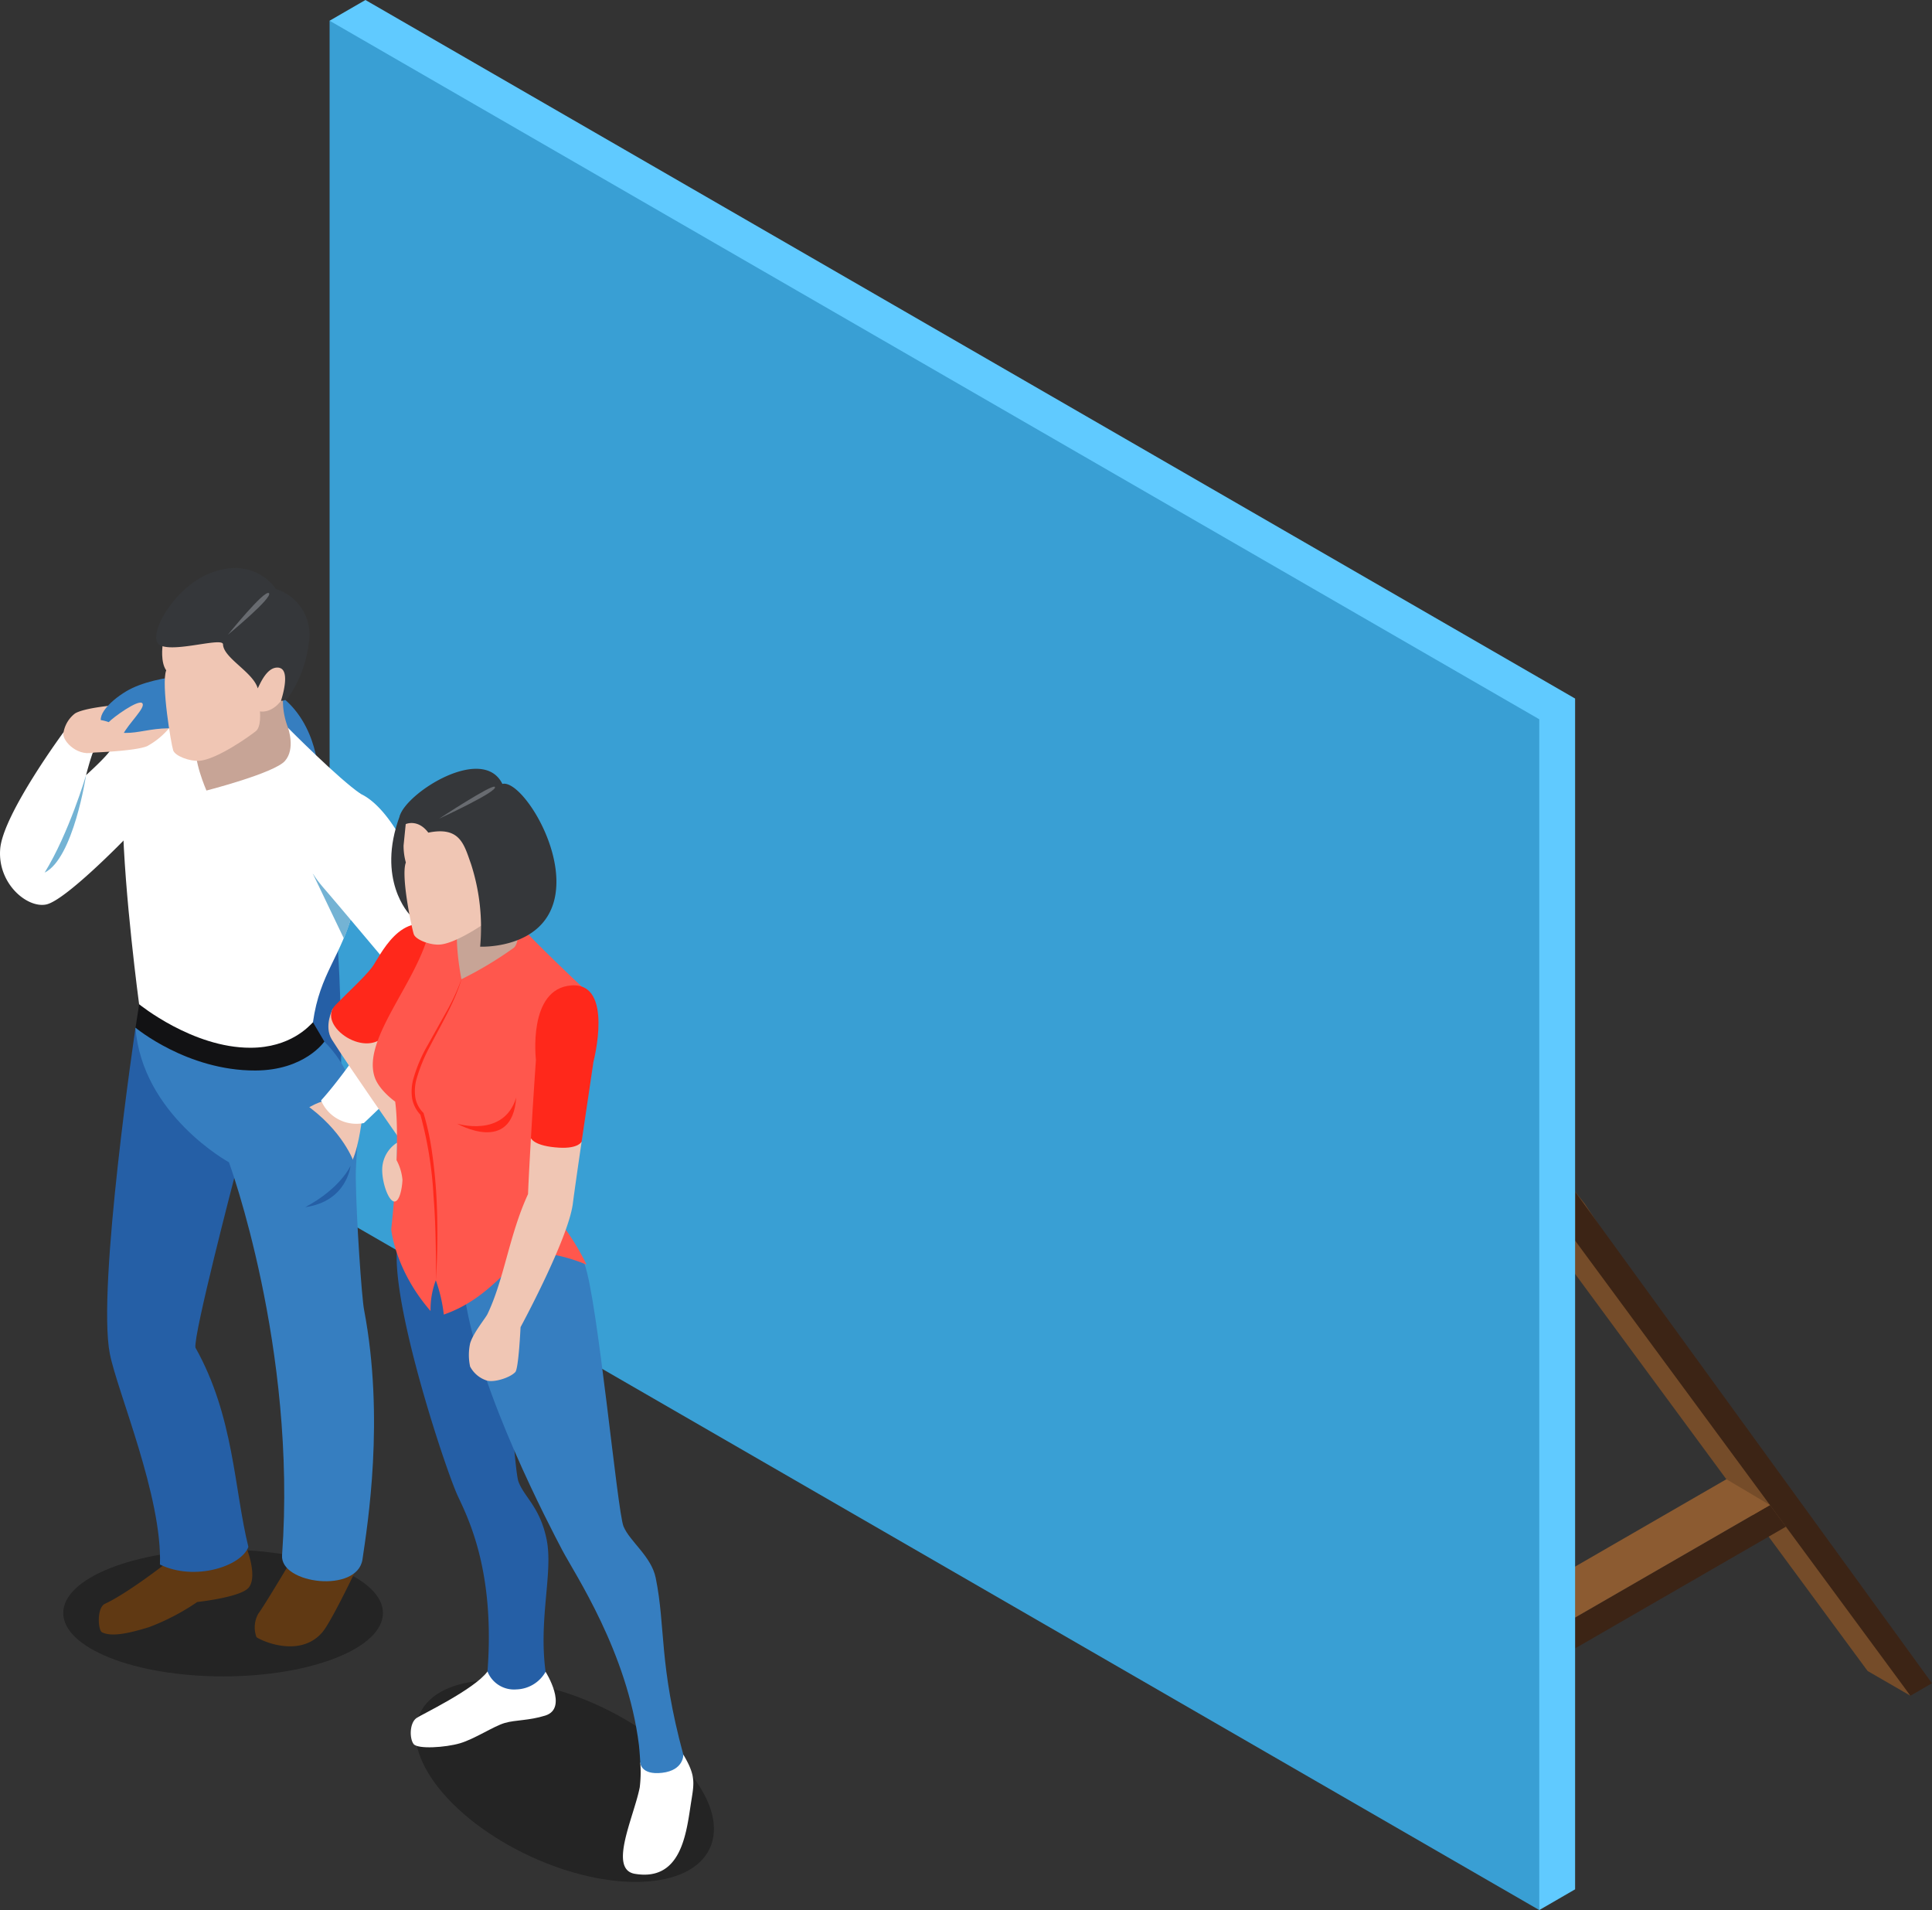 <svg id="Layer_2" data-name="Layer 2" xmlns="http://www.w3.org/2000/svg" width="338.778" height="334.858" viewBox="0 0 338.778 334.858">
  <rect x="0" y="0" width="338.778" height="334.858" fill="#333333" stroke="none"/>
  <g id="Group_3466" data-name="Group 3466" transform="translate(57.796)">
    <g id="Group_3463" data-name="Group 3463" transform="translate(210.906 204.588)">
      <path id="Path_3696" data-name="Path 3696" d="M62.068,265.811,3.28,186.028V177.45l7.494,4.324,1.683,2.121,57.116,86.251Z" transform="translate(-3.28 -177.45)" fill="#754c29"/>
      <path id="Path_3697" data-name="Path 3697" d="M58.8,269.572,0,189.778V181.2l62.581,86.182Z" transform="translate(7.494 -176.876)" fill="#3c2415"/>
    </g>
    <g id="Group_3464" data-name="Group 3464" transform="translate(210.699 259.329)">
      <path id="Path_3698" data-name="Path 3698" d="M59.185,232.642,22.21,253.982v-5.407L56.383,228.86Z" transform="translate(-14.508 -224.329)" fill="#3c2415"/>
      <path id="Path_3699" data-name="Path 3699" d="M66.515,229.461,32.342,249.176l-7.7-4.485L58.871,224.93Z" transform="translate(-24.64 -224.93)" fill="#8c5b31"/>
    </g>
    <g id="Group_3465" data-name="Group 3465">
      <path id="Path_3700" data-name="Path 3700" d="M272.68,122.465V331.226l-6.283,3.632L54.28,3.632,60.564,0Z" transform="translate(-54.28)" fill="#60caff"/>
      <path id="Path_3701" data-name="Path 3701" d="M271.847,125.615V334.376L59.73,211.9V3.15Z" transform="translate(-59.73 0.482)" fill="#399fd4"/>
    </g>
  </g>
  <g id="Group_3467" data-name="Group 3467" transform="translate(0 99.587)">
    <path id="Path_3702" data-name="Path 3702" d="M235.6,246.744c0,6.145,12.544,11.114,28.028,11.114s28.028-4.969,28.028-11.114S279.1,235.63,263.628,235.63,235.6,240.611,235.6,246.744Z" transform="translate(-224.509 -63.552)" opacity="0.3"/>
    <path id="Path_3703" data-name="Path 3703" d="M260.642,117.872c6.618,25.33,4.727,61.105,4.727,61.105l-15.991-6.214-7.425-50.741,18.677-4.162Z" transform="translate(-205.797 -81.563)" fill="#255fa6"/>
    <path id="Path_3704" data-name="Path 3704" d="M246.363,104.09c9.6,3.655,10.192,14.573,10.192,14.573l-9.535-2.64-1.51-5.822.853-6.111Z" transform="translate(-200.834 -83.669)" fill="#367ec0"/>
    <path id="Path_3705" data-name="Path 3705" d="M281.189,115.316c-.576,1.556-1.188,3.955-1.188,3.955s3.666-3.286,4.37-4.531a53.635,53.635,0,0,1,3.344-4.45l8.935-1.58,1.614,4.266-11.7,17.767s-10.192,10.48-13.535,11.195-8.589-3.666-8.082-9.754,11.114-20.453,11.114-20.453,5.073,2.975,5.142,3.586Z" transform="translate(-264.91 -82.962)" fill="#fff"/>
    <path id="Path_3706" data-name="Path 3706" d="M266.677,238.466s-6.364,4.923-10.111,6.652c-1.5.692-1.245,4.658-.53,5.015,1.672.819,4.566.219,8.22-.9a40.014,40.014,0,0,0,8.474-4.416s7.506-.807,8.981-2.479c1.637-1.868-.231-6.71-.231-6.71l-14.8,2.836Z" transform="translate(-238.142 -63.552)" fill="#603913"/>
    <path id="Path_3707" data-name="Path 3707" d="M245.806,238.116s-4.3,7.206-5.246,8.451a4.917,4.917,0,0,0-.311,4.058c.254.369,7.483,3.966,11.575-.853,1.51-1.776,5.592-10.319,5.592-10.319l-2.606-1.683-8.993.334Z" transform="translate(-195.284 -63.224)" fill="#603913"/>
    <path id="Path_3708" data-name="Path 3708" d="M261.033,156.282s-6.8,45.518-4.5,57.162c1.314,6.652,9.2,25.03,8.785,36.94,6.087,2.975,14.25.311,15.507-3.09-2.513-10.169-2.513-22.886-9.281-34.934-.4-2.156,6.8-29.734,6.8-29.734l1.464-9.523L261.033,156.27Z" transform="translate(-237.272 -75.688)" fill="#255fa6"/>
    <path id="Path_3709" data-name="Path 3709" d="M270.078,158.7c8.047,8.082,5.43,17.513,5.511,23.923.081,7,1.038,20.937,1.453,23.093,3.643,19.093.6,37.782-.277,43.765s-14.458,4.347-14.1-.715c2.64-36.433-9.316-68.9-9.316-68.9s-15.207-8.324-16.395-23.6C241.692,157.042,268.21,157.619,270.078,158.7Z" transform="translate(-213.204 -75.688)" fill="#367ec0"/>
    <path id="Path_3710" data-name="Path 3710" d="M275.628,155.872l1.995,3.378s-3.436,5.05-12.106,5.073c-11.979.035-21.006-7.506-21.006-7.506l.646-4.128,30.472,3.171Z" transform="translate(-220.748 -76.236)" fill="#121214"/>
    <path id="Path_3711" data-name="Path 3711" d="M266.97,106.757a13.118,13.118,0,0,0,.911,4.785l1.925,3.724-.357,4.162-8.266,3.39-8.728,1.58-4.1-4.623v-8.117l7.413-6.087,8.831-.45a3.179,3.179,0,0,1,2.4,1.649Z" transform="translate(-217.359 -83.511)" fill="#c7a496"/>
    <path id="Path_3712" data-name="Path 3712" d="M279.2,142.538c-2.156,8.543-5.915,11.23-7.137,19.957-.623.623-3.943,4.462-10.964,4.462-10.146.023-19.519-7.632-19.519-7.632s-2.606-19.323-2.871-32.559c-.161-7.805,8.555-17.386,8.555-17.386s5.28,2.709,4.462,4.739,1.66,7.748,1.66,7.748,11.875-3.044,13.766-5.188.542-5.8.542-5.8,8.924,8.993,12.717,11.552c.749,1.9.2,14.538-1.222,20.1Z" transform="translate(-217.187 -82.86)" fill="#fff"/>
    <path id="Path_3713" data-name="Path 3713" d="M247.1,140.912c.346-.242-1.049-2.583-1.049-2.583l-5.569-5.5,5.43,11.333a19.376,19.376,0,0,0,1.188-3.251Z" transform="translate(-185.637 -79.273)" fill="#74b3d4"/>
    <path id="Path_3714" data-name="Path 3714" d="M286.666,111.1a13.285,13.285,0,0,1-4.185,3.551c-2.1.865-9.489,1.118-9.489,1.118l-5.142-3.586a5.368,5.368,0,0,1,2.006-3.274c1.591-.968,6.606-1.407,6.606-1.407l6.237-1.776,3.955,5.384Z" transform="translate(-256.701 -83.418)" fill="#f0c6b4"/>
    <path id="Path_3715" data-name="Path 3715" d="M277.89,112.742c-8.255-2.294-11.437,1.764-16.164-.819-2.571-1.4.346-4.531,3.493-6.41,5.442-3.251,16.014-3.032,16.014-3.032s-1.049,10.745-3.355,10.261Z" transform="translate(-243.072 -83.915)" fill="#367ec0"/>
    <path id="Path_3716" data-name="Path 3716" d="M248.909,98.77s-.38,2.825.646,4.243c-.922,2.375.876,13.028,1.222,14.031s2.905,1.948,4.554,1.833c3.124-.219,8.993-4.427,9.961-5.223s.7-3.447.7-3.447,1.891.473,3.724-1.879l1.015-1.13,1.556-6.26L264.762,95.6,252.3,94.85l-3.378,3.908Z" transform="translate(-220.409 -85.082)" fill="#f0c6b4"/>
    <path id="Path_3717" data-name="Path 3717" d="M268.4,103.859c-2.121-.4-3.378,2.848-3.793,3.609-.8-2.836-6.007-5.315-6.087-7.713-.046-1.476-10.688,2.2-11.61-.507-.876-2.56,3.62-9.708,9.27-11.944,7.978-3.148,11.6,2.744,11.6,2.744a8.377,8.377,0,0,1,5.765,9.558,20.928,20.928,0,0,1-3.643,9.546,1.68,1.68,0,0,1-1.222.5s1.833-5.373-.311-5.788Z" transform="translate(-219.414 -86.377)" fill="#35373a"/>
    <path id="Path_3718" data-name="Path 3718" d="M260.094,90.206c-.738-.738-7.206,7.287-7.206,7.287S260.832,90.956,260.094,90.206Z" transform="translate(-212.928 -85.799)" fill="#686b70"/>
    <path id="Path_3719" data-name="Path 3719" d="M252.771,170.877s-.7,5.891-2.156,7.84-9.523,6.4-11.6,4.658c-1.038-.876,2.364-7.736,2.364-7.736s-1.522-1.026-.058-4.831c.842-2.179,4.416-3.3,4.416-3.3l4.508.807,2.513,2.56Z" transform="translate(-189.337 -73.97)" fill="#f0c6b4"/>
    <path id="Path_3720" data-name="Path 3720" d="M225.072,121.672c7.033-5.915,13.731,8.22,13.731,8.22s12.786,19.692,13.086,24.557S231.6,178.5,231.6,178.5a6.73,6.73,0,0,1-7.506-3.966c5.984-6.595,14.515-20.591,14.515-20.591s-11.575-13.789-14.008-16.591-7.183-9.247.473-15.68Z" transform="translate(-167.795 -81.201)" fill="#fff"/>
    <path id="Path_3721" data-name="Path 3721" d="M282.537,112.49c1.084-2.121,4.1-4.808,3.424-5.546s-5.142,2.5-5.88,3.32c-4.4-1.626-7.909,1.752-7.909,1.752-.484,1.222,2.156,4.266,5.142,3.586.772-.357,4.462-1.6,5.234-3.113Z" transform="translate(-261.012 -83.249)" fill="#f0c6b4"/>
    <path id="Path_3722" data-name="Path 3722" d="M257.943,178.183s-1.856-5.649-8.8-10.423c-3.655,3.978-9.166,9.811-9.166,9.811l4.981,10.4L255.971,183l1.983-4.819Z" transform="translate(-195.858 -73.931)" fill="#367ec0"/>
    <path id="Path_3723" data-name="Path 3723" d="M248.462,177.26s-.565,6.226-7.932,7.263C246.813,181.157,248.462,177.26,248.462,177.26Z" transform="translate(-187 -72.478)" fill="#255fa6"/>
    <path id="Path_3724" data-name="Path 3724" d="M288.013,117.87s-2.191,14.585-7.263,17.086C285.027,128.027,288.013,117.87,288.013,117.87Z" transform="translate(-272.922 -81.561)" fill="#74b3d4"/>
  </g>
  <g id="Group_3468" data-name="Group 3468" transform="translate(57.586 134.778)">
    <path id="Path_3725" data-name="Path 3725" d="M185.99,261.368c-3.378,7.263,5.28,18.435,19.323,24.961s28.166,5.915,31.544-1.36-5.28-18.435-19.323-24.949S189.368,254.1,186,261.368Z" transform="translate(-169.984 -95.703)" opacity="0.3"/>
    <path id="Path_3726" data-name="Path 3726" d="M222.765,254.262c-2.329,3.171-11.795,7.655-12.475,8.174-1.222.911-1.2,3.62-.473,4.543s5.58.611,8.128-.138,5.88-2.975,7.817-3.551,4.22-.392,7.16-1.314c4.07-1.3.035-7.667.035-7.667s-9.327-1.626-10.192-.046Z" transform="translate(-194.872 -95.999)" fill="#fff"/>
    <path id="Path_3727" data-name="Path 3727" d="M226.358,264.786c1.326-17.248-3.182-26.483-5.177-30.714s-11.16-31.694-10.734-42.728c.865-2.675,4.969-5.211,7.068-5.984s9.062-.8,9.362-.127c2.041,6.249,3.92,43.512,4.911,46.244.98,2.709,3.736,4.4,4.923,10.065,1.222,5.788-1.43,13.9-.161,23.289a6.074,6.074,0,0,1-5.119,3.09,5,5,0,0,1-5.073-3.148Z" transform="translate(-198.465 -106.523)" fill="#255fa6"/>
    <path id="Path_3728" data-name="Path 3728" d="M198.994,266.82c2.364,3.989,1.833,5.084,1.222,9.154-.8,5.327-1.937,13.04-9.742,11.725-4.692-.8-.138-10.019.865-15.173a21.8,21.8,0,0,0,.092-4.323Z" transform="translate(-136.744 -93.972)" fill="#fff"/>
    <path id="Path_3729" data-name="Path 3729" d="M220.774,280.28c-.081-1.649-.231-3.044-.231-3.044-2.029-16.383-11.3-30.092-13.466-34.231s-14.481-27.5-17.04-44.146c-1.188-4.324,6.307-10.054,8.37-10.907s12.256,4.266,12.59,4.923c2.306,6.157,5.742,43.327,6.837,45.99s4.877,5.234,5.649,9.039c1.752,8.589.53,15.126,4.842,30.991,0,0,.1,2.721-3.7,3.171s-3.862-1.8-3.862-1.8Z" transform="translate(-166.087 -106.049)" fill="#367ec0"/>
    <path id="Path_3730" data-name="Path 3730" d="M231.4,153.392s-1.614,3.078-.15,5.407c2.975,4.727,12.163,17.836,12.163,17.836l2.5-4.623-2.1-13.178-10.9-5.453h-1.533Z" transform="translate(-230.64 -111.321)" fill="#f0c6b4"/>
    <path id="Path_3731" data-name="Path 3731" d="M225.934,154.729c2.156-2.214,5-4.8,6.376-6.572s5.119-10.757,11.99-6.572c6.422,3.908-4.785,12.671-4.785,12.671s-1.695.853-4.416,5.165c-3.355,5.292-12.613-1.13-9.166-4.681Z" transform="translate(-224.709 -113.293)" fill="#ff281b"/>
    <path id="Path_3732" data-name="Path 3732" d="M228.487,144.1l-4.058-6.952H215.4l-1.822,4.773,1.314,8.774,4.208,2.133,9.385-4.508Z" transform="translate(-193.539 -113.803)" fill="#c7a496"/>
    <path id="Path_3733" data-name="Path 3733" d="M241.263,151.515s-8.739-8.22-11.057-11.022c0,0,.184,3.47-.865,4.254a65.871,65.871,0,0,1-9.154,5.488s-1.176-5.845-.68-9.466c.311-.853-4.739-.945-4.9.738-2.029,9.177-11.875,19.127-9.638,25.872.772,2.329,3.6,4.312,3.6,4.312,1,7.436-.692,22.367-.692,22.367s.6,7.1,6.895,14.342a14.543,14.543,0,0,1,.922-5.384,26.432,26.432,0,0,1,1.4,6.007c8.439-2.928,11.7-9.662,15.288-10.515,3.712-.876,9.742,1.764,9.742,1.764a42.41,42.41,0,0,0-4.462-7.24l.646-17.813,2.963-23.727Z" transform="translate(-196.86 -113.341)" fill="#ff574d"/>
    <path id="Path_3734" data-name="Path 3734" d="M229.982,124.108c-4.162,11.195,1.706,17.248,1.706,17.248l3.539-3.8L232.61,124.3s-1.983-.761-2.629-.208Z" transform="translate(-217.469 -115.83)" fill="#35373a"/>
    <path id="Path_3735" data-name="Path 3735" d="M212.252,129.594a10.865,10.865,0,0,0,.4,3.009c-.911,2.364,1.049,11.541,1.384,12.555s2.905,1.948,4.554,1.833c3.124-.208,8.993-4.416,9.961-5.223s.7-3.436.7-3.436,1.891.473,3.724-1.879l1.015-1.13,1.556-6.26L222.1,121.65l-9.408,3.6-.438,4.358Z" transform="translate(-199.071 -116.174)" fill="#f0c6b4"/>
    <path id="Path_3736" data-name="Path 3736" d="M214.215,128.095c5.557-1.13,6.26,2.029,7.494,5.511a36.2,36.2,0,0,1,1.6,14.481s10.93.5,13.028-8.3-5.949-21.041-9.131-20.234c-3.413-6.918-16.706,1.407-18,5.615l1.049,1.43s2.11-.968,3.955,1.487Z" transform="translate(-196.699 -116.9)" fill="#35373a"/>
    <path id="Path_3737" data-name="Path 3737" d="M228.293,119.643c-.542-.473-9.742,5.58-9.742,5.58S229.112,120.358,228.293,119.643Z" transform="translate(-199.121 -116.485)" fill="#686b70"/>
    <path id="Path_3738" data-name="Path 3738" d="M225.151,173.676c-.692,4.7-1.326,9.166-1.533,10.8-.761,6.191-9.177,21.721-9.177,21.721s-.334,7.206-.911,7.863c-.922,1.015-3.8,1.891-5.027,1.487a5.038,5.038,0,0,1-2.905-2.444,9.577,9.577,0,0,1,0-4.058c.53-1.833,2.7-4.416,3.055-5.165,2.94-6.157,3.8-13.858,7.1-21.006.115-2.825.311-6.341.507-9.777l8.878.611Z" transform="translate(-180.748 -108.305)" fill="#f0c6b4"/>
    <path id="Path_3739" data-name="Path 3739" d="M202.813,176.625c.4-7.01.876-13.731.876-13.731s-1.487-12.509,6.226-13.051c7.506-.53,3.862,13.386,3.862,13.386s-1.084,7.252-2.075,14c0,0-.519,1.245-3.908,1.061-4.473-.254-4.969-1.66-4.969-1.66Z" transform="translate(-167.3 -111.864)" fill="#ff281b"/>
    <path id="Path_3740" data-name="Path 3740" d="M225.683,166.9c-.715,10.1-10.353,4.566-10.353,4.566S223.493,174.014,225.683,166.9Z" transform="translate(-192.753 -109.253)" fill="#ff281b"/>
    <path id="Path_3741" data-name="Path 3741" d="M232.388,148.9a37.4,37.4,0,0,1-2.721,5.845l-3.159,5.649a25.808,25.808,0,0,0-2.56,6,8.4,8.4,0,0,0-.219,3.309,5.605,5.605,0,0,0,1.51,3l-.069-.127a67.484,67.484,0,0,1,2.329,14.423c.2,2.444.3,4.888.357,7.333s.1,4.9.058,7.344A125.257,125.257,0,0,0,228,186.96c-.138-2.456-.369-4.9-.715-7.333a46.872,46.872,0,0,0-1.533-7.229l-.023-.069-.058-.046a4.94,4.94,0,0,1-1.372-2.686,7.786,7.786,0,0,1,.184-3.09,29.145,29.145,0,0,1,2.421-5.915c1.96-3.816,4.243-7.552,5.5-11.7Z" transform="translate(-209.061 -112.008)" fill="#ff281b"/>
    <path id="Path_3742" data-name="Path 3742" d="M236.18,180.263a8.889,8.889,0,0,0-1.038-3.447l.081-3.055a5.653,5.653,0,0,0-2.594,4.819c.012,2.248,1.061,5.28,2.052,5.476s1.453-2.387,1.5-3.8Z" transform="translate(-223.195 -108.204)" fill="#f0c6b4"/>
  </g>
</svg>
